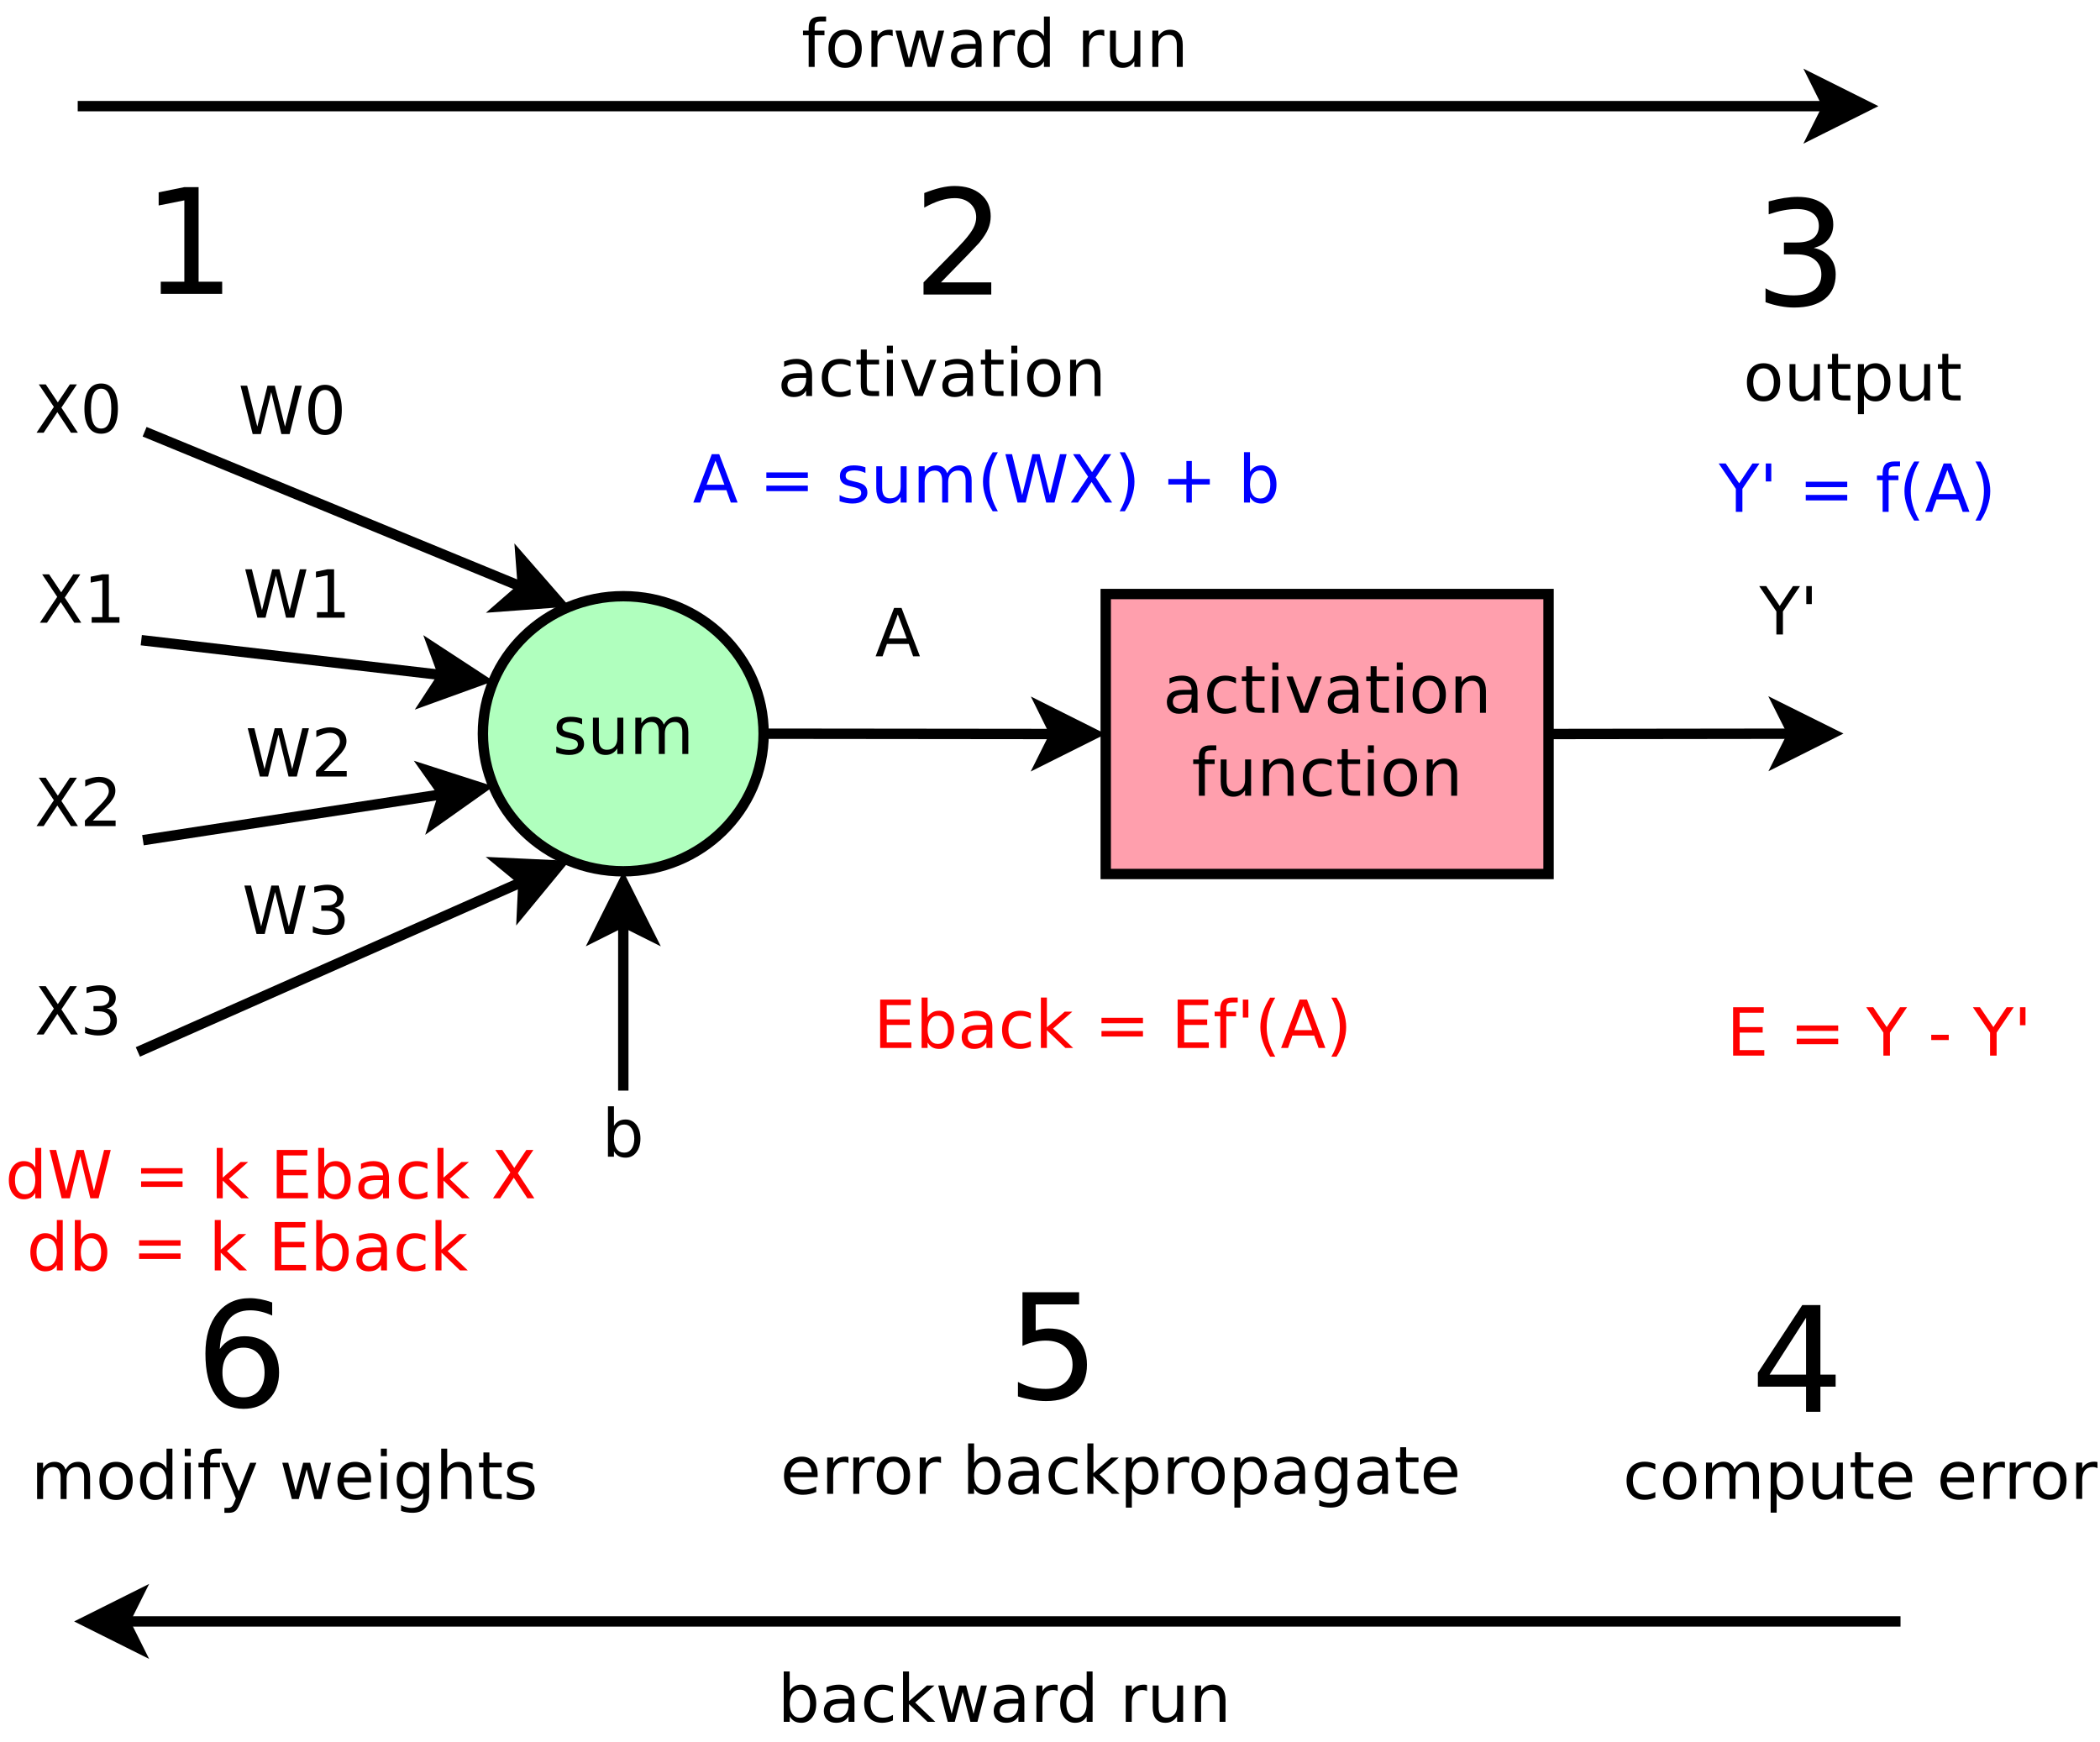 <?xml version="1.0" encoding="UTF-8"?>
<svg xmlns="http://www.w3.org/2000/svg" xmlns:xlink="http://www.w3.org/1999/xlink" width="405pt" height="336pt" viewBox="0 0 405 336" version="1.1">
<defs>
<g>
<symbol overflow="visible" id="glyph0-0">
<path style="stroke:none;" d="M 0.641 2.266 L 0.641 -9.016 L 7.031 -9.016 L 7.031 2.266 Z M 1.359 1.547 L 6.328 1.547 L 6.328 -8.297 L 1.359 -8.297 Z M 1.359 1.547 "/>
</symbol>
<symbol overflow="visible" id="glyph0-1">
<path style="stroke:none;" d="M 5.672 -6.797 L 5.672 -5.703 C 5.348 -5.867 5.008 -5.992 4.656 -6.078 C 4.301 -6.16 3.938 -6.203 3.562 -6.203 C 3 -6.203 2.57 -6.113 2.281 -5.938 C 2 -5.77 1.859 -5.508 1.859 -5.156 C 1.859 -4.883 1.957 -4.672 2.156 -4.516 C 2.363 -4.367 2.773 -4.227 3.391 -4.094 L 3.781 -4 C 4.602 -3.832 5.188 -3.586 5.531 -3.266 C 5.875 -2.941 6.047 -2.5 6.047 -1.938 C 6.047 -1.281 5.785 -0.758 5.266 -0.375 C 4.754 0 4.051 0.188 3.156 0.188 C 2.781 0.188 2.391 0.148 1.984 0.078 C 1.578 0.004 1.145 -0.102 0.688 -0.25 L 0.688 -1.438 C 1.113 -1.219 1.531 -1.051 1.938 -0.938 C 2.352 -0.832 2.766 -0.781 3.172 -0.781 C 3.711 -0.781 4.129 -0.875 4.422 -1.062 C 4.711 -1.25 4.859 -1.508 4.859 -1.844 C 4.859 -2.156 4.754 -2.395 4.547 -2.562 C 4.336 -2.727 3.875 -2.891 3.156 -3.047 L 2.766 -3.141 C 2.047 -3.285 1.531 -3.516 1.219 -3.828 C 0.906 -4.141 0.75 -4.566 0.75 -5.109 C 0.75 -5.766 0.977 -6.27 1.438 -6.625 C 1.906 -6.988 2.57 -7.172 3.438 -7.172 C 3.852 -7.172 4.25 -7.141 4.625 -7.078 C 5 -7.016 5.348 -6.922 5.672 -6.797 Z M 5.672 -6.797 "/>
</symbol>
<symbol overflow="visible" id="glyph0-2">
<path style="stroke:none;" d="M 1.094 -2.766 L 1.094 -7 L 2.234 -7 L 2.234 -2.812 C 2.234 -2.145 2.363 -1.645 2.625 -1.312 C 2.883 -0.977 3.27 -0.812 3.781 -0.812 C 4.406 -0.812 4.895 -1.008 5.25 -1.406 C 5.613 -1.801 5.797 -2.344 5.797 -3.031 L 5.797 -7 L 6.953 -7 L 6.953 0 L 5.797 0 L 5.797 -1.078 C 5.516 -0.648 5.191 -0.332 4.828 -0.125 C 4.461 0.082 4.035 0.188 3.547 0.188 C 2.742 0.188 2.133 -0.062 1.719 -0.562 C 1.301 -1.062 1.094 -1.797 1.094 -2.766 Z M 3.984 -7.172 Z M 3.984 -7.172 "/>
</symbol>
<symbol overflow="visible" id="glyph0-3">
<path style="stroke:none;" d="M 6.656 -5.656 C 6.938 -6.164 7.273 -6.547 7.672 -6.797 C 8.078 -7.047 8.551 -7.172 9.094 -7.172 C 9.82 -7.172 10.383 -6.914 10.781 -6.406 C 11.176 -5.895 11.375 -5.164 11.375 -4.219 L 11.375 0 L 10.219 0 L 10.219 -4.188 C 10.219 -4.852 10.098 -5.348 9.859 -5.672 C 9.629 -6.004 9.27 -6.172 8.781 -6.172 C 8.188 -6.172 7.711 -5.973 7.359 -5.578 C 7.016 -5.18 6.844 -4.641 6.844 -3.953 L 6.844 0 L 5.688 0 L 5.688 -4.188 C 5.688 -4.863 5.566 -5.363 5.328 -5.688 C 5.098 -6.008 4.734 -6.172 4.234 -6.172 C 3.648 -6.172 3.18 -5.969 2.828 -5.562 C 2.484 -5.164 2.312 -4.629 2.312 -3.953 L 2.312 0 L 1.156 0 L 1.156 -7 L 2.312 -7 L 2.312 -5.906 C 2.582 -6.332 2.898 -6.648 3.266 -6.859 C 3.629 -7.066 4.062 -7.172 4.562 -7.172 C 5.07 -7.172 5.504 -7.039 5.859 -6.781 C 6.223 -6.52 6.488 -6.145 6.656 -5.656 Z M 6.656 -5.656 "/>
</symbol>
<symbol overflow="visible" id="glyph0-4">
<path style="stroke:none;" d="M 4.391 -3.516 C 3.461 -3.516 2.816 -3.406 2.453 -3.188 C 2.098 -2.977 1.922 -2.617 1.922 -2.109 C 1.922 -1.703 2.051 -1.379 2.312 -1.141 C 2.582 -0.898 2.953 -0.781 3.422 -0.781 C 4.055 -0.781 4.566 -1.004 4.953 -1.453 C 5.336 -1.91 5.531 -2.516 5.531 -3.266 L 5.531 -3.516 Z M 6.672 -4 L 6.672 0 L 5.531 0 L 5.531 -1.062 C 5.27 -0.633 4.941 -0.316 4.547 -0.109 C 4.16 0.086 3.68 0.188 3.109 0.188 C 2.391 0.188 1.816 -0.016 1.391 -0.422 C 0.973 -0.828 0.766 -1.363 0.766 -2.031 C 0.766 -2.82 1.023 -3.414 1.547 -3.812 C 2.078 -4.219 2.867 -4.422 3.922 -4.422 L 5.531 -4.422 L 5.531 -4.531 C 5.531 -5.062 5.352 -5.469 5 -5.75 C 4.656 -6.039 4.172 -6.188 3.547 -6.188 C 3.141 -6.188 2.75 -6.141 2.375 -6.047 C 2 -5.953 1.633 -5.812 1.281 -5.625 L 1.281 -6.672 C 1.695 -6.836 2.102 -6.961 2.5 -7.047 C 2.895 -7.129 3.281 -7.172 3.656 -7.172 C 4.676 -7.172 5.43 -6.906 5.922 -6.375 C 6.422 -5.852 6.672 -5.062 6.672 -4 Z M 6.672 -4 "/>
</symbol>
<symbol overflow="visible" id="glyph0-5">
<path style="stroke:none;" d="M 6.25 -6.734 L 6.25 -5.656 C 5.914 -5.832 5.586 -5.961 5.266 -6.047 C 4.941 -6.141 4.613 -6.188 4.281 -6.188 C 3.531 -6.188 2.945 -5.953 2.531 -5.484 C 2.125 -5.016 1.922 -4.352 1.922 -3.5 C 1.922 -2.645 2.125 -1.977 2.531 -1.5 C 2.945 -1.031 3.531 -0.797 4.281 -0.797 C 4.613 -0.797 4.941 -0.836 5.266 -0.922 C 5.586 -1.016 5.914 -1.148 6.25 -1.328 L 6.25 -0.266 C 5.926 -0.117 5.594 -0.008 5.25 0.062 C 4.906 0.145 4.539 0.188 4.156 0.188 C 3.094 0.188 2.25 -0.145 1.625 -0.812 C 1.008 -1.477 0.703 -2.375 0.703 -3.5 C 0.703 -4.633 1.016 -5.531 1.641 -6.188 C 2.273 -6.844 3.133 -7.172 4.219 -7.172 C 4.57 -7.172 4.914 -7.133 5.25 -7.062 C 5.594 -6.988 5.926 -6.879 6.25 -6.734 Z M 6.25 -6.734 "/>
</symbol>
<symbol overflow="visible" id="glyph0-6">
<path style="stroke:none;" d="M 2.344 -8.984 L 2.344 -7 L 4.719 -7 L 4.719 -6.109 L 2.344 -6.109 L 2.344 -2.312 C 2.344 -1.738 2.422 -1.367 2.578 -1.203 C 2.734 -1.047 3.051 -0.969 3.531 -0.969 L 4.719 -0.969 L 4.719 0 L 3.531 0 C 2.645 0 2.031 -0.164 1.688 -0.5 C 1.352 -0.832 1.188 -1.438 1.188 -2.312 L 1.188 -6.109 L 0.344 -6.109 L 0.344 -7 L 1.188 -7 L 1.188 -8.984 Z M 2.344 -8.984 "/>
</symbol>
<symbol overflow="visible" id="glyph0-7">
<path style="stroke:none;" d="M 1.203 -7 L 2.359 -7 L 2.359 0 L 1.203 0 Z M 1.203 -9.719 L 2.359 -9.719 L 2.359 -8.266 L 1.203 -8.266 Z M 1.203 -9.719 "/>
</symbol>
<symbol overflow="visible" id="glyph0-8">
<path style="stroke:none;" d="M 0.375 -7 L 1.594 -7 L 3.781 -1.125 L 5.969 -7 L 7.188 -7 L 4.562 0 L 3 0 Z M 0.375 -7 "/>
</symbol>
<symbol overflow="visible" id="glyph0-9">
<path style="stroke:none;" d="M 3.922 -6.188 C 3.305 -6.188 2.816 -5.945 2.453 -5.469 C 2.098 -4.988 1.922 -4.332 1.922 -3.5 C 1.922 -2.656 2.098 -1.992 2.453 -1.516 C 2.805 -1.035 3.297 -0.797 3.922 -0.797 C 4.535 -0.797 5.02 -1.035 5.375 -1.516 C 5.727 -2.004 5.906 -2.664 5.906 -3.5 C 5.906 -4.32 5.727 -4.973 5.375 -5.453 C 5.02 -5.941 4.535 -6.188 3.922 -6.188 Z M 3.922 -7.172 C 4.922 -7.172 5.703 -6.844 6.266 -6.188 C 6.836 -5.539 7.125 -4.645 7.125 -3.5 C 7.125 -2.352 6.836 -1.453 6.266 -0.797 C 5.703 -0.141 4.922 0.188 3.922 0.188 C 2.91 0.188 2.117 -0.141 1.547 -0.797 C 0.984 -1.453 0.703 -2.352 0.703 -3.5 C 0.703 -4.645 0.984 -5.539 1.547 -6.188 C 2.117 -6.844 2.91 -7.172 3.922 -7.172 Z M 3.922 -7.172 "/>
</symbol>
<symbol overflow="visible" id="glyph0-10">
<path style="stroke:none;" d="M 7.016 -4.219 L 7.016 0 L 5.875 0 L 5.875 -4.188 C 5.875 -4.852 5.742 -5.348 5.484 -5.672 C 5.223 -6.004 4.836 -6.172 4.328 -6.172 C 3.703 -6.172 3.207 -5.973 2.844 -5.578 C 2.488 -5.18 2.312 -4.641 2.312 -3.953 L 2.312 0 L 1.156 0 L 1.156 -7 L 2.312 -7 L 2.312 -5.906 C 2.594 -6.332 2.914 -6.648 3.281 -6.859 C 3.656 -7.066 4.086 -7.172 4.578 -7.172 C 5.379 -7.172 5.984 -6.922 6.391 -6.422 C 6.805 -5.922 7.016 -5.188 7.016 -4.219 Z M 7.016 -4.219 "/>
</symbol>
<symbol overflow="visible" id="glyph0-11">
<path style="stroke:none;" d="M 4.75 -9.719 L 4.75 -8.766 L 3.656 -8.766 C 3.238 -8.766 2.945 -8.68 2.781 -8.516 C 2.625 -8.348 2.547 -8.047 2.547 -7.609 L 2.547 -7 L 4.438 -7 L 4.438 -6.109 L 2.547 -6.109 L 2.547 0 L 1.391 0 L 1.391 -6.109 L 0.297 -6.109 L 0.297 -7 L 1.391 -7 L 1.391 -7.484 C 1.391 -8.266 1.57 -8.832 1.938 -9.188 C 2.301 -9.539 2.875 -9.719 3.656 -9.719 Z M 4.75 -9.719 "/>
</symbol>
<symbol overflow="visible" id="glyph0-12">
<path style="stroke:none;" d="M -0.031 -9.328 L 1.328 -9.328 L 3.922 -5.5 L 6.484 -9.328 L 7.844 -9.328 L 4.547 -4.438 L 4.547 0 L 3.281 0 L 3.281 -4.438 Z M -0.031 -9.328 "/>
</symbol>
<symbol overflow="visible" id="glyph0-13">
<path style="stroke:none;" d="M 2.297 -9.328 L 2.297 -5.859 L 1.234 -5.859 L 1.234 -9.328 Z M 2.297 -9.328 "/>
</symbol>
<symbol overflow="visible" id="glyph0-14">
<path style="stroke:none;" d="M 0.812 -9.328 L 2.156 -9.328 L 4.484 -5.859 L 6.812 -9.328 L 8.172 -9.328 L 5.172 -4.844 L 8.359 0 L 7.016 0 L 4.391 -3.969 L 1.75 0 L 0.375 0 L 3.719 -4.984 Z M 0.812 -9.328 "/>
</symbol>
<symbol overflow="visible" id="glyph0-15">
<path style="stroke:none;" d="M 4.062 -8.5 C 3.414 -8.5 2.926 -8.176 2.594 -7.531 C 2.27 -6.895 2.109 -5.938 2.109 -4.656 C 2.109 -3.375 2.27 -2.41 2.594 -1.766 C 2.926 -1.129 3.414 -0.812 4.062 -0.812 C 4.719 -0.812 5.207 -1.129 5.531 -1.766 C 5.863 -2.41 6.031 -3.375 6.031 -4.656 C 6.031 -5.938 5.863 -6.895 5.531 -7.531 C 5.207 -8.176 4.719 -8.5 4.062 -8.5 Z M 4.062 -9.5 C 5.113 -9.5 5.914 -9.082 6.469 -8.25 C 7.02 -7.426 7.297 -6.227 7.297 -4.656 C 7.297 -3.082 7.02 -1.879 6.469 -1.047 C 5.914 -0.223 5.113 0.188 4.062 0.188 C 3.02 0.188 2.223 -0.223 1.672 -1.047 C 1.117 -1.879 0.844 -3.082 0.844 -4.656 C 0.844 -6.227 1.117 -7.426 1.672 -8.25 C 2.223 -9.082 3.02 -9.5 4.062 -9.5 Z M 4.062 -9.5 "/>
</symbol>
<symbol overflow="visible" id="glyph0-16">
<path style="stroke:none;" d="M 1.594 -1.062 L 3.656 -1.062 L 3.656 -8.172 L 1.406 -7.734 L 1.406 -8.875 L 3.641 -9.328 L 4.906 -9.328 L 4.906 -1.062 L 6.953 -1.062 L 6.953 0 L 1.594 0 Z M 1.594 -1.062 "/>
</symbol>
<symbol overflow="visible" id="glyph0-17">
<path style="stroke:none;" d="M 2.453 -1.062 L 6.859 -1.062 L 6.859 0 L 0.938 0 L 0.938 -1.062 C 1.414 -1.562 2.066 -2.227 2.891 -3.062 C 3.723 -3.895 4.242 -4.43 4.453 -4.672 C 4.859 -5.129 5.141 -5.516 5.297 -5.828 C 5.461 -6.141 5.547 -6.445 5.547 -6.75 C 5.547 -7.25 5.367 -7.656 5.016 -7.969 C 4.672 -8.281 4.219 -8.438 3.656 -8.438 C 3.258 -8.438 2.844 -8.363 2.406 -8.219 C 1.969 -8.082 1.5 -7.879 1 -7.609 L 1 -8.875 C 1.508 -9.082 1.984 -9.238 2.422 -9.344 C 2.867 -9.445 3.273 -9.5 3.641 -9.5 C 4.609 -9.5 5.379 -9.254 5.953 -8.766 C 6.523 -8.285 6.812 -7.641 6.812 -6.828 C 6.812 -6.453 6.738 -6.094 6.594 -5.75 C 6.445 -5.406 6.188 -5 5.812 -4.531 C 5.707 -4.406 5.375 -4.055 4.812 -3.484 C 4.258 -2.91 3.473 -2.102 2.453 -1.062 Z M 2.453 -1.062 "/>
</symbol>
<symbol overflow="visible" id="glyph0-18">
<path style="stroke:none;" d="M 5.188 -5.031 C 5.789 -4.906 6.258 -4.633 6.594 -4.219 C 6.938 -3.812 7.109 -3.312 7.109 -2.719 C 7.109 -1.789 6.789 -1.07 6.156 -0.562 C 5.531 -0.062 4.633 0.188 3.469 0.188 C 3.07 0.188 2.664 0.145 2.25 0.062 C 1.844 -0.008 1.414 -0.125 0.969 -0.281 L 0.969 -1.5 C 1.32 -1.289 1.707 -1.133 2.125 -1.031 C 2.539 -0.926 2.977 -0.875 3.438 -0.875 C 4.227 -0.875 4.828 -1.031 5.234 -1.344 C 5.648 -1.656 5.859 -2.113 5.859 -2.719 C 5.859 -3.258 5.664 -3.688 5.281 -4 C 4.895 -4.312 4.359 -4.469 3.672 -4.469 L 2.594 -4.469 L 2.594 -5.5 L 3.719 -5.5 C 4.344 -5.5 4.816 -5.625 5.141 -5.875 C 5.473 -6.125 5.641 -6.484 5.641 -6.953 C 5.641 -7.43 5.469 -7.797 5.125 -8.047 C 4.789 -8.305 4.305 -8.438 3.672 -8.438 C 3.328 -8.438 2.957 -8.395 2.562 -8.312 C 2.164 -8.238 1.727 -8.125 1.25 -7.969 L 1.25 -9.094 C 1.727 -9.227 2.176 -9.328 2.594 -9.391 C 3.02 -9.461 3.414 -9.5 3.781 -9.5 C 4.738 -9.5 5.492 -9.281 6.047 -8.844 C 6.609 -8.406 6.891 -7.816 6.891 -7.078 C 6.891 -6.566 6.742 -6.129 6.453 -5.766 C 6.16 -5.41 5.738 -5.164 5.188 -5.031 Z M 5.188 -5.031 "/>
</symbol>
<symbol overflow="visible" id="glyph0-19">
<path style="stroke:none;" d="M 4.375 -8.078 L 2.656 -3.438 L 6.094 -3.438 Z M 3.656 -9.328 L 5.094 -9.328 L 8.641 0 L 7.328 0 L 6.484 -2.391 L 2.281 -2.391 L 1.438 0 L 0.094 0 Z M 3.656 -9.328 "/>
</symbol>
<symbol overflow="visible" id="glyph0-20">
<path style="stroke:none;" d=""/>
</symbol>
<symbol overflow="visible" id="glyph0-21">
<path style="stroke:none;" d="M 1.359 -5.812 L 9.359 -5.812 L 9.359 -4.766 L 1.359 -4.766 Z M 1.359 -3.266 L 9.359 -3.266 L 9.359 -2.203 L 1.359 -2.203 Z M 1.359 -3.266 "/>
</symbol>
<symbol overflow="visible" id="glyph0-22">
<path style="stroke:none;" d="M 3.969 -9.703 C 3.406 -8.742 2.988 -7.797 2.719 -6.859 C 2.445 -5.93 2.312 -4.984 2.312 -4.016 C 2.312 -3.055 2.445 -2.102 2.719 -1.156 C 3 -0.219 3.414 0.727 3.969 1.688 L 2.969 1.688 C 2.344 0.707 1.875 -0.254 1.562 -1.203 C 1.25 -2.148 1.094 -3.086 1.094 -4.016 C 1.094 -4.941 1.25 -5.875 1.562 -6.812 C 1.875 -7.758 2.344 -8.723 2.969 -9.703 Z M 3.969 -9.703 "/>
</symbol>
<symbol overflow="visible" id="glyph0-23">
<path style="stroke:none;" d="M 0.422 -9.328 L 1.703 -9.328 L 3.656 -1.438 L 5.625 -9.328 L 7.031 -9.328 L 9 -1.438 L 10.953 -9.328 L 12.234 -9.328 L 9.891 0 L 8.297 0 L 6.344 -8.094 L 4.344 0 L 2.766 0 Z M 0.422 -9.328 "/>
</symbol>
<symbol overflow="visible" id="glyph0-24">
<path style="stroke:none;" d="M 1.031 -9.703 L 2.031 -9.703 C 2.656 -8.723 3.117 -7.758 3.422 -6.812 C 3.734 -5.875 3.891 -4.941 3.891 -4.016 C 3.891 -3.086 3.734 -2.148 3.422 -1.203 C 3.117 -0.254 2.656 0.707 2.031 1.688 L 1.031 1.688 C 1.582 0.727 1.992 -0.219 2.266 -1.156 C 2.535 -2.102 2.672 -3.055 2.672 -4.016 C 2.672 -4.984 2.535 -5.93 2.266 -6.859 C 1.992 -7.797 1.582 -8.742 1.031 -9.703 Z M 1.031 -9.703 "/>
</symbol>
<symbol overflow="visible" id="glyph0-25">
<path style="stroke:none;" d="M 5.891 -8.016 L 5.891 -4.547 L 9.359 -4.547 L 9.359 -3.484 L 5.891 -3.484 L 5.891 0 L 4.844 0 L 4.844 -3.484 L 1.359 -3.484 L 1.359 -4.547 L 4.844 -4.547 L 4.844 -8.016 Z M 5.891 -8.016 "/>
</symbol>
<symbol overflow="visible" id="glyph0-26">
<path style="stroke:none;" d="M 6.234 -3.5 C 6.234 -4.344 6.055 -5.004 5.703 -5.484 C 5.359 -5.961 4.883 -6.203 4.281 -6.203 C 3.664 -6.203 3.18 -5.961 2.828 -5.484 C 2.484 -5.004 2.312 -4.344 2.312 -3.5 C 2.312 -2.645 2.484 -1.977 2.828 -1.5 C 3.18 -1.02 3.664 -0.781 4.281 -0.781 C 4.883 -0.781 5.359 -1.02 5.703 -1.5 C 6.055 -1.977 6.234 -2.645 6.234 -3.5 Z M 2.312 -5.938 C 2.562 -6.352 2.867 -6.66 3.234 -6.859 C 3.598 -7.066 4.039 -7.172 4.562 -7.172 C 5.406 -7.172 6.094 -6.832 6.625 -6.156 C 7.156 -5.477 7.422 -4.594 7.422 -3.5 C 7.422 -2.395 7.156 -1.504 6.625 -0.828 C 6.094 -0.148 5.406 0.188 4.562 0.188 C 4.039 0.188 3.598 0.086 3.234 -0.109 C 2.867 -0.316 2.562 -0.629 2.312 -1.047 L 2.312 0 L 1.156 0 L 1.156 -9.719 L 2.312 -9.719 Z M 2.312 -5.938 "/>
</symbol>
<symbol overflow="visible" id="glyph0-27">
<path style="stroke:none;" d="M 2.312 -1.047 L 2.312 2.656 L 1.156 2.656 L 1.156 -7 L 2.312 -7 L 2.312 -5.938 C 2.562 -6.352 2.867 -6.66 3.234 -6.859 C 3.598 -7.066 4.039 -7.172 4.562 -7.172 C 5.406 -7.172 6.094 -6.832 6.625 -6.156 C 7.156 -5.477 7.422 -4.594 7.422 -3.5 C 7.422 -2.395 7.156 -1.504 6.625 -0.828 C 6.094 -0.148 5.406 0.188 4.562 0.188 C 4.039 0.188 3.598 0.086 3.234 -0.109 C 2.867 -0.316 2.562 -0.629 2.312 -1.047 Z M 6.234 -3.5 C 6.234 -4.344 6.055 -5.004 5.703 -5.484 C 5.359 -5.961 4.883 -6.203 4.281 -6.203 C 3.664 -6.203 3.18 -5.961 2.828 -5.484 C 2.484 -5.004 2.312 -4.344 2.312 -3.5 C 2.312 -2.645 2.484 -1.977 2.828 -1.5 C 3.18 -1.02 3.664 -0.781 4.281 -0.781 C 4.883 -0.781 5.359 -1.02 5.703 -1.5 C 6.055 -1.977 6.234 -2.645 6.234 -3.5 Z M 6.234 -3.5 "/>
</symbol>
<symbol overflow="visible" id="glyph0-28">
<path style="stroke:none;" d="M 5.266 -5.922 C 5.129 -5.992 4.984 -6.047 4.828 -6.078 C 4.68 -6.117 4.52 -6.141 4.344 -6.141 C 3.688 -6.141 3.18 -5.926 2.828 -5.5 C 2.484 -5.082 2.312 -4.477 2.312 -3.688 L 2.312 0 L 1.156 0 L 1.156 -7 L 2.312 -7 L 2.312 -5.906 C 2.562 -6.332 2.879 -6.648 3.266 -6.859 C 3.648 -7.066 4.117 -7.172 4.672 -7.172 C 4.754 -7.172 4.844 -7.164 4.938 -7.156 C 5.031 -7.145 5.133 -7.129 5.25 -7.109 Z M 5.266 -5.922 "/>
</symbol>
<symbol overflow="visible" id="glyph0-29">
<path style="stroke:none;" d="M 0.531 -7 L 1.688 -7 L 3.125 -1.531 L 4.562 -7 L 5.906 -7 L 7.344 -1.531 L 8.781 -7 L 9.922 -7 L 8.094 0 L 6.734 0 L 5.234 -5.734 L 3.719 0 L 2.375 0 Z M 0.531 -7 "/>
</symbol>
<symbol overflow="visible" id="glyph0-30">
<path style="stroke:none;" d="M 5.812 -5.938 L 5.812 -9.719 L 6.953 -9.719 L 6.953 0 L 5.812 0 L 5.812 -1.047 C 5.57 -0.629 5.266 -0.316 4.891 -0.109 C 4.523 0.086 4.082 0.188 3.562 0.188 C 2.719 0.188 2.031 -0.148 1.5 -0.828 C 0.969 -1.504 0.703 -2.395 0.703 -3.5 C 0.703 -4.594 0.969 -5.477 1.5 -6.156 C 2.031 -6.832 2.719 -7.172 3.562 -7.172 C 4.082 -7.172 4.523 -7.066 4.891 -6.859 C 5.266 -6.66 5.57 -6.352 5.812 -5.938 Z M 1.891 -3.5 C 1.891 -2.645 2.062 -1.977 2.406 -1.5 C 2.758 -1.02 3.238 -0.781 3.844 -0.781 C 4.457 -0.781 4.938 -1.02 5.281 -1.5 C 5.633 -1.977 5.812 -2.645 5.812 -3.5 C 5.812 -4.344 5.633 -5.004 5.281 -5.484 C 4.938 -5.961 4.457 -6.203 3.844 -6.203 C 3.238 -6.203 2.758 -5.961 2.406 -5.484 C 2.062 -5.004 1.891 -4.344 1.891 -3.5 Z M 1.891 -3.5 "/>
</symbol>
<symbol overflow="visible" id="glyph0-31">
<path style="stroke:none;" d="M 1.25 -9.328 L 7.156 -9.328 L 7.156 -8.266 L 2.516 -8.266 L 2.516 -5.5 L 6.953 -5.5 L 6.953 -4.438 L 2.516 -4.438 L 2.516 -1.062 L 7.266 -1.062 L 7.266 0 L 1.25 0 Z M 1.25 -9.328 "/>
</symbol>
<symbol overflow="visible" id="glyph0-32">
<path style="stroke:none;" d="M 0.625 -4.016 L 4 -4.016 L 4 -3 L 0.625 -3 Z M 0.625 -4.016 "/>
</symbol>
<symbol overflow="visible" id="glyph0-33">
<path style="stroke:none;" d="M 1.156 -9.719 L 2.312 -9.719 L 2.312 -3.984 L 5.75 -7 L 7.219 -7 L 3.5 -3.719 L 7.375 0 L 5.875 0 L 2.312 -3.422 L 2.312 0 L 1.156 0 Z M 1.156 -9.719 "/>
</symbol>
<symbol overflow="visible" id="glyph0-34">
<path style="stroke:none;" d="M 7.188 -3.781 L 7.188 -3.219 L 1.906 -3.219 C 1.957 -2.426 2.195 -1.82 2.625 -1.406 C 3.051 -1 3.645 -0.797 4.406 -0.797 C 4.844 -0.797 5.27 -0.848 5.688 -0.953 C 6.102 -1.066 6.516 -1.227 6.922 -1.438 L 6.922 -0.359 C 6.516 -0.18 6.094 -0.047 5.656 0.047 C 5.219 0.141 4.781 0.188 4.344 0.188 C 3.219 0.188 2.328 -0.133 1.672 -0.781 C 1.023 -1.438 0.703 -2.32 0.703 -3.438 C 0.703 -4.582 1.008 -5.488 1.625 -6.156 C 2.25 -6.832 3.086 -7.172 4.141 -7.172 C 5.078 -7.172 5.816 -6.863 6.359 -6.25 C 6.91 -5.645 7.188 -4.82 7.188 -3.781 Z M 6.047 -4.125 C 6.035 -4.75 5.859 -5.25 5.516 -5.625 C 5.172 -6 4.719 -6.188 4.156 -6.188 C 3.508 -6.188 2.992 -6.004 2.609 -5.641 C 2.223 -5.285 2 -4.781 1.938 -4.125 Z M 6.047 -4.125 "/>
</symbol>
<symbol overflow="visible" id="glyph0-35">
<path style="stroke:none;" d="M 5.812 -3.578 C 5.812 -4.41 5.641 -5.055 5.297 -5.516 C 4.953 -5.973 4.469 -6.203 3.844 -6.203 C 3.227 -6.203 2.75 -5.973 2.406 -5.516 C 2.062 -5.055 1.891 -4.41 1.891 -3.578 C 1.891 -2.754 2.062 -2.113 2.406 -1.656 C 2.75 -1.195 3.227 -0.969 3.844 -0.969 C 4.469 -0.969 4.953 -1.195 5.297 -1.656 C 5.641 -2.113 5.812 -2.754 5.812 -3.578 Z M 6.953 -0.875 C 6.953 0.32 6.688 1.207 6.156 1.781 C 5.633 2.363 4.828 2.656 3.734 2.656 C 3.328 2.656 2.945 2.625 2.594 2.562 C 2.238 2.508 1.891 2.422 1.547 2.297 L 1.547 1.172 C 1.891 1.359 2.223 1.492 2.547 1.578 C 2.879 1.672 3.219 1.719 3.562 1.719 C 4.312 1.719 4.875 1.52 5.25 1.125 C 5.625 0.727 5.812 0.133 5.812 -0.656 L 5.812 -1.234 C 5.57 -0.816 5.266 -0.504 4.891 -0.297 C 4.523 -0.098 4.082 0 3.562 0 C 2.707 0 2.016 -0.328 1.484 -0.984 C 0.961 -1.641 0.703 -2.504 0.703 -3.578 C 0.703 -4.66 0.961 -5.531 1.484 -6.188 C 2.016 -6.844 2.707 -7.172 3.562 -7.172 C 4.082 -7.172 4.523 -7.066 4.891 -6.859 C 5.266 -6.648 5.57 -6.344 5.812 -5.938 L 5.812 -7 L 6.953 -7 Z M 6.953 -0.875 "/>
</symbol>
<symbol overflow="visible" id="glyph0-36">
<path style="stroke:none;" d="M 4.125 0.656 C 3.789 1.488 3.469 2.031 3.156 2.281 C 2.852 2.531 2.445 2.656 1.938 2.656 L 1.016 2.656 L 1.016 1.703 L 1.688 1.703 C 2 1.703 2.242 1.625 2.422 1.469 C 2.598 1.32 2.789 0.969 3 0.406 L 3.219 -0.109 L 0.375 -7 L 1.594 -7 L 3.781 -1.531 L 5.969 -7 L 7.188 -7 Z M 4.125 0.656 "/>
</symbol>
<symbol overflow="visible" id="glyph0-37">
<path style="stroke:none;" d="M 7.016 -4.219 L 7.016 0 L 5.875 0 L 5.875 -4.188 C 5.875 -4.852 5.742 -5.348 5.484 -5.672 C 5.223 -6.004 4.836 -6.172 4.328 -6.172 C 3.703 -6.172 3.207 -5.973 2.844 -5.578 C 2.488 -5.18 2.312 -4.641 2.312 -3.953 L 2.312 0 L 1.156 0 L 1.156 -9.719 L 2.312 -9.719 L 2.312 -5.906 C 2.594 -6.332 2.914 -6.648 3.281 -6.859 C 3.656 -7.066 4.086 -7.172 4.578 -7.172 C 5.379 -7.172 5.984 -6.922 6.391 -6.422 C 6.805 -5.922 7.016 -5.188 7.016 -4.219 Z M 7.016 -4.219 "/>
</symbol>
<symbol overflow="visible" id="glyph1-0">
<path style="stroke:none;" d="M 1.406 4.984 L 1.406 -19.891 L 15.516 -19.891 L 15.516 4.984 Z M 2.984 3.422 L 13.938 3.422 L 13.938 -18.312 L 2.984 -18.312 Z M 2.984 3.422 "/>
</symbol>
<symbol overflow="visible" id="glyph1-1">
<path style="stroke:none;" d="M 3.5 -2.344 L 8.047 -2.344 L 8.047 -18.031 L 3.094 -17.047 L 3.094 -19.578 L 8.016 -20.578 L 10.797 -20.578 L 10.797 -2.344 L 15.344 -2.344 L 15.344 0 L 3.5 0 Z M 3.5 -2.344 "/>
</symbol>
<symbol overflow="visible" id="glyph1-2">
<path style="stroke:none;" d="M 5.422 -2.344 L 15.125 -2.344 L 15.125 0 L 2.062 0 L 2.062 -2.344 C 3.125 -3.438 4.566 -4.898 6.391 -6.734 C 8.211 -8.578 9.359 -9.77 9.828 -10.312 C 10.711 -11.312 11.332 -12.156 11.688 -12.844 C 12.039 -13.539 12.219 -14.223 12.219 -14.891 C 12.219 -15.984 11.832 -16.875 11.062 -17.562 C 10.301 -18.25 9.305 -18.594 8.078 -18.594 C 7.203 -18.594 6.281 -18.441 5.312 -18.141 C 4.344 -17.836 3.305 -17.379 2.203 -16.766 L 2.203 -19.578 C 3.328 -20.023 4.375 -20.363 5.344 -20.594 C 6.32 -20.82 7.211 -20.938 8.016 -20.938 C 10.148 -20.938 11.848 -20.406 13.109 -19.344 C 14.379 -18.281 15.016 -16.859 15.016 -15.078 C 15.016 -14.234 14.852 -13.43 14.531 -12.672 C 14.219 -11.91 13.645 -11.016 12.812 -9.984 C 12.582 -9.723 11.852 -8.953 10.625 -7.672 C 9.395 -6.398 7.66 -4.625 5.422 -2.344 Z M 5.422 -2.344 "/>
</symbol>
<symbol overflow="visible" id="glyph1-3">
<path style="stroke:none;" d="M 11.453 -11.094 C 12.785 -10.812 13.82 -10.219 14.562 -9.312 C 15.312 -8.414 15.688 -7.305 15.688 -5.984 C 15.688 -3.953 14.988 -2.379 13.594 -1.266 C 12.195 -0.148 10.211 0.406 7.641 0.406 C 6.785 0.406 5.898 0.316 4.984 0.141 C 4.066 -0.023 3.125 -0.281 2.156 -0.625 L 2.156 -3.312 C 2.926 -2.852 3.77 -2.508 4.688 -2.281 C 5.602 -2.051 6.562 -1.938 7.562 -1.938 C 9.312 -1.938 10.641 -2.281 11.547 -2.969 C 12.461 -3.664 12.922 -4.672 12.922 -5.984 C 12.922 -7.191 12.492 -8.141 11.641 -8.828 C 10.797 -9.516 9.617 -9.859 8.109 -9.859 L 5.703 -9.859 L 5.703 -12.141 L 8.219 -12.141 C 9.582 -12.141 10.625 -12.41 11.344 -12.953 C 12.07 -13.504 12.438 -14.297 12.438 -15.328 C 12.438 -16.379 12.062 -17.188 11.312 -17.75 C 10.57 -18.312 9.504 -18.594 8.109 -18.594 C 7.336 -18.594 6.516 -18.508 5.641 -18.344 C 4.773 -18.188 3.816 -17.93 2.766 -17.578 L 2.766 -20.062 C 3.828 -20.352 4.816 -20.57 5.734 -20.719 C 6.66 -20.863 7.531 -20.938 8.344 -20.938 C 10.457 -20.938 12.129 -20.457 13.359 -19.5 C 14.598 -18.539 15.219 -17.242 15.219 -15.609 C 15.219 -14.473 14.891 -13.508 14.234 -12.719 C 13.578 -11.938 12.648 -11.395 11.453 -11.094 Z M 11.453 -11.094 "/>
</symbol>
<symbol overflow="visible" id="glyph1-4">
<path style="stroke:none;" d="M 10.672 -18.141 L 3.641 -7.172 L 10.672 -7.172 Z M 9.938 -20.578 L 13.438 -20.578 L 13.438 -7.172 L 16.375 -7.172 L 16.375 -4.844 L 13.438 -4.844 L 13.438 0 L 10.672 0 L 10.672 -4.844 L 1.375 -4.844 L 1.375 -7.531 Z M 9.938 -20.578 "/>
</symbol>
<symbol overflow="visible" id="glyph1-5">
<path style="stroke:none;" d="M 3.047 -20.578 L 13.969 -20.578 L 13.969 -18.234 L 5.594 -18.234 L 5.594 -13.188 C 6 -13.32 6.398 -13.422 6.797 -13.484 C 7.203 -13.555 7.609 -13.594 8.016 -13.594 C 10.316 -13.594 12.133 -12.961 13.469 -11.703 C 14.812 -10.453 15.484 -8.75 15.484 -6.594 C 15.484 -4.383 14.797 -2.664 13.422 -1.438 C 12.047 -0.207 10.102 0.406 7.594 0.406 C 6.727 0.406 5.848 0.328 4.953 0.172 C 4.055 0.023 3.129 -0.191 2.172 -0.484 L 2.172 -3.281 C 3.004 -2.832 3.859 -2.492 4.734 -2.266 C 5.617 -2.047 6.551 -1.938 7.531 -1.938 C 9.125 -1.938 10.383 -2.352 11.312 -3.188 C 12.238 -4.031 12.703 -5.164 12.703 -6.594 C 12.703 -8.031 12.238 -9.164 11.312 -10 C 10.383 -10.832 9.125 -11.25 7.531 -11.25 C 6.789 -11.25 6.051 -11.164 5.312 -11 C 4.57 -10.844 3.816 -10.586 3.047 -10.234 Z M 3.047 -20.578 "/>
</symbol>
<symbol overflow="visible" id="glyph1-6">
<path style="stroke:none;" d="M 9.312 -11.391 C 8.062 -11.391 7.07 -10.961 6.344 -10.109 C 5.613 -9.254 5.25 -8.082 5.25 -6.594 C 5.25 -5.113 5.613 -3.945 6.344 -3.094 C 7.07 -2.238 8.062 -1.812 9.312 -1.812 C 10.562 -1.812 11.551 -2.238 12.281 -3.094 C 13.008 -3.945 13.375 -5.113 13.375 -6.594 C 13.375 -8.082 13.008 -9.254 12.281 -10.109 C 11.551 -10.961 10.562 -11.391 9.312 -11.391 Z M 14.844 -20.109 L 14.844 -17.578 C 14.145 -17.91 13.438 -18.16 12.719 -18.328 C 12.008 -18.504 11.305 -18.594 10.609 -18.594 C 8.773 -18.594 7.375 -17.973 6.406 -16.734 C 5.438 -15.492 4.879 -13.625 4.734 -11.125 C 5.273 -11.914 5.953 -12.523 6.766 -12.953 C 7.586 -13.379 8.492 -13.594 9.484 -13.594 C 11.547 -13.594 13.176 -12.969 14.375 -11.719 C 15.57 -10.469 16.172 -8.758 16.172 -6.594 C 16.172 -4.488 15.547 -2.797 14.297 -1.516 C 13.047 -0.234 11.383 0.406 9.312 0.406 C 6.938 0.406 5.117 -0.504 3.859 -2.328 C 2.598 -4.16 1.969 -6.805 1.969 -10.266 C 1.969 -13.516 2.738 -16.102 4.281 -18.031 C 5.82 -19.969 7.895 -20.938 10.5 -20.938 C 11.195 -20.938 11.898 -20.867 12.609 -20.734 C 13.328 -20.598 14.07 -20.391 14.844 -20.109 Z M 14.844 -20.109 "/>
</symbol>
</g>
</defs>
<g id="surface119488">
<rect x="0" y="0" width="405" height="336" style="fill:rgb(100%,100%,100%);fill-opacity:1;stroke:none;"/>
<path style="fill-rule:evenodd;fill:rgb(69.02%,100%,74.51%);fill-opacity:1;stroke-width:0.1;stroke-linecap:butt;stroke-linejoin:miter;stroke:rgb(0%,0%,0%);stroke-opacity:1;stroke-miterlimit:10;" d="M 28 16.923 C 28 17.656 27.394 18.25 26.647 18.25 C 25.899 18.25 25.293 17.656 25.293 16.923 C 25.293 16.191 25.899 15.597 26.647 15.597 C 27.394 15.597 28 16.191 28 16.923 " transform="matrix(20,0,0,20,-412.732,-196.948)"/>
<g style="fill:rgb(0%,0%,0%);fill-opacity:1;">
  <use xlink:href="#glyph0-1" x="106.59" y="145.424"/>
  <use xlink:href="#glyph0-2" x="113.258" y="145.424"/>
  <use xlink:href="#glyph0-3" x="121.371" y="145.424"/>
</g>
<path style="fill:none;stroke-width:0.1;stroke-linecap:butt;stroke-linejoin:miter;stroke:rgb(0%,0%,0%);stroke-opacity:1;stroke-miterlimit:10;" d="M 22.031 14.011 L 25.679 15.512 " transform="matrix(20,0,0,20,-412.732,-196.948)"/>
<path style="fill-rule:evenodd;fill:rgb(0%,0%,0%);fill-opacity:1;stroke-width:0.1;stroke-linecap:butt;stroke-linejoin:miter;stroke:rgb(0%,0%,0%);stroke-opacity:1;stroke-miterlimit:10;" d="M 26.025 15.655 L 25.468 15.696 L 25.679 15.512 L 25.658 15.234 Z M 26.025 15.655 " transform="matrix(20,0,0,20,-412.732,-196.948)"/>
<path style="fill:none;stroke-width:0.1;stroke-linecap:butt;stroke-linejoin:miter;stroke:rgb(0%,0%,0%);stroke-opacity:1;stroke-miterlimit:10;" d="M 21.999 16.021 L 24.913 16.359 " transform="matrix(20,0,0,20,-412.732,-196.948)"/>
<path style="fill-rule:evenodd;fill:rgb(0%,0%,0%);fill-opacity:1;stroke-width:0.1;stroke-linecap:butt;stroke-linejoin:miter;stroke:rgb(0%,0%,0%);stroke-opacity:1;stroke-miterlimit:10;" d="M 25.285 16.403 L 24.76 16.593 L 24.913 16.359 L 24.817 16.097 Z M 25.285 16.403 " transform="matrix(20,0,0,20,-412.732,-196.948)"/>
<path style="fill:none;stroke-width:0.1;stroke-linecap:butt;stroke-linejoin:miter;stroke:rgb(0%,0%,0%);stroke-opacity:1;stroke-miterlimit:10;" d="M 22.015 17.95 L 24.915 17.505 " transform="matrix(20,0,0,20,-412.732,-196.948)"/>
<path style="fill-rule:evenodd;fill:rgb(0%,0%,0%);fill-opacity:1;stroke-width:0.1;stroke-linecap:butt;stroke-linejoin:miter;stroke:rgb(0%,0%,0%);stroke-opacity:1;stroke-miterlimit:10;" d="M 25.286 17.448 L 24.83 17.771 L 24.915 17.505 L 24.754 17.277 Z M 25.286 17.448 " transform="matrix(20,0,0,20,-412.732,-196.948)"/>
<path style="fill:none;stroke-width:0.1;stroke-linecap:butt;stroke-linejoin:miter;stroke:rgb(0%,0%,0%);stroke-opacity:1;stroke-miterlimit:10;" d="M 21.966 19.992 L 25.684 18.346 " transform="matrix(20,0,0,20,-412.732,-196.948)"/>
<path style="fill-rule:evenodd;fill:rgb(0%,0%,0%);fill-opacity:1;stroke-width:0.1;stroke-linecap:butt;stroke-linejoin:miter;stroke:rgb(0%,0%,0%);stroke-opacity:1;stroke-miterlimit:10;" d="M 26.026 18.194 L 25.671 18.625 L 25.684 18.346 L 25.468 18.168 Z M 26.026 18.194 " transform="matrix(20,0,0,20,-412.732,-196.948)"/>
<path style="fill:none;stroke-width:0.1;stroke-linecap:butt;stroke-linejoin:miter;stroke:rgb(0%,0%,0%);stroke-opacity:1;stroke-miterlimit:10;" d="M 28 16.923 L 30.812 16.926 " transform="matrix(20,0,0,20,-412.732,-196.948)"/>
<path style="fill-rule:evenodd;fill:rgb(0%,0%,0%);fill-opacity:1;stroke-width:0.1;stroke-linecap:butt;stroke-linejoin:miter;stroke:rgb(0%,0%,0%);stroke-opacity:1;stroke-miterlimit:10;" d="M 31.187 16.926 L 30.687 17.176 L 30.812 16.926 L 30.688 16.676 Z M 31.187 16.926 " transform="matrix(20,0,0,20,-412.732,-196.948)"/>
<path style="fill-rule:evenodd;fill:rgb(100%,62.353%,67.843%);fill-opacity:1;stroke-width:0.1;stroke-linecap:butt;stroke-linejoin:miter;stroke:rgb(0%,0%,0%);stroke-opacity:1;stroke-miterlimit:10;" d="M 31.299 15.576 L 35.569 15.576 L 35.569 18.276 L 31.299 18.276 Z M 31.299 15.576 " transform="matrix(20,0,0,20,-412.732,-196.948)"/>
<g style="fill:rgb(0%,0%,0%);fill-opacity:1;">
  <use xlink:href="#glyph0-4" x="224.273" y="137.479"/>
  <use xlink:href="#glyph0-5" x="232.117" y="137.479"/>
  <use xlink:href="#glyph0-6" x="239.155" y="137.479"/>
  <use xlink:href="#glyph0-7" x="244.173" y="137.479"/>
  <use xlink:href="#glyph0-8" x="247.73" y="137.479"/>
  <use xlink:href="#glyph0-4" x="255.305" y="137.479"/>
  <use xlink:href="#glyph0-6" x="263.148" y="137.479"/>
  <use xlink:href="#glyph0-7" x="268.167" y="137.479"/>
  <use xlink:href="#glyph0-9" x="271.723" y="137.479"/>
  <use xlink:href="#glyph0-10" x="279.554" y="137.479"/>
</g>
<g style="fill:rgb(0%,0%,0%);fill-opacity:1;">
  <use xlink:href="#glyph0-11" x="229.82" y="153.479"/>
  <use xlink:href="#glyph0-2" x="234.327" y="153.479"/>
  <use xlink:href="#glyph0-10" x="242.439" y="153.479"/>
  <use xlink:href="#glyph0-5" x="250.551" y="153.479"/>
  <use xlink:href="#glyph0-6" x="257.589" y="153.479"/>
  <use xlink:href="#glyph0-7" x="262.607" y="153.479"/>
  <use xlink:href="#glyph0-9" x="266.164" y="153.479"/>
  <use xlink:href="#glyph0-10" x="273.995" y="153.479"/>
</g>
<path style="fill:none;stroke-width:0.1;stroke-linecap:butt;stroke-linejoin:miter;stroke:rgb(0%,0%,0%);stroke-opacity:1;stroke-miterlimit:10;" d="M 35.569 16.926 L 37.926 16.923 " transform="matrix(20,0,0,20,-412.732,-196.948)"/>
<path style="fill-rule:evenodd;fill:rgb(0%,0%,0%);fill-opacity:1;stroke-width:0.1;stroke-linecap:butt;stroke-linejoin:miter;stroke:rgb(0%,0%,0%);stroke-opacity:1;stroke-miterlimit:10;" d="M 38.301 16.922 L 37.801 17.173 L 37.926 16.923 L 37.8 16.673 Z M 38.301 16.922 " transform="matrix(20,0,0,20,-412.732,-196.948)"/>
<g style="fill:rgb(0%,0%,0%);fill-opacity:1;">
  <use xlink:href="#glyph0-12" x="339.305" y="122.373"/>
  <use xlink:href="#glyph0-13" x="347.123" y="122.373"/>
</g>
<g style="fill:rgb(0%,0%,0%);fill-opacity:1;">
  <use xlink:href="#glyph0-14" x="6.668" y="83.467"/>
  <use xlink:href="#glyph0-15" x="15.437" y="83.467"/>
</g>
<g style="fill:rgb(0%,0%,0%);fill-opacity:1;">
  <use xlink:href="#glyph0-14" x="7.316" y="120.104"/>
  <use xlink:href="#glyph0-16" x="16.085" y="120.104"/>
</g>
<g style="fill:rgb(0%,0%,0%);fill-opacity:1;">
  <use xlink:href="#glyph0-14" x="6.668" y="159.33"/>
  <use xlink:href="#glyph0-17" x="15.437" y="159.33"/>
</g>
<g style="fill:rgb(0%,0%,0%);fill-opacity:1;">
  <use xlink:href="#glyph0-14" x="6.668" y="199.533"/>
  <use xlink:href="#glyph0-18" x="15.437" y="199.533"/>
</g>
<g style="fill:rgb(0%,0%,0%);fill-opacity:1;">
  <use xlink:href="#glyph0-19" x="168.773" y="126.588"/>
</g>
<g style="fill:rgb(0%,0%,100%);fill-opacity:1;">
  <use xlink:href="#glyph0-19" x="133.613" y="96.932"/>
  <use xlink:href="#glyph0-20" x="142.37" y="96.932"/>
  <use xlink:href="#glyph0-21" x="146.438" y="96.932"/>
  <use xlink:href="#glyph0-20" x="157.163" y="96.932"/>
  <use xlink:href="#glyph0-1" x="161.232" y="96.932"/>
  <use xlink:href="#glyph0-2" x="167.9" y="96.932"/>
  <use xlink:href="#glyph0-3" x="176.013" y="96.932"/>
  <use xlink:href="#glyph0-22" x="188.481" y="96.932"/>
  <use xlink:href="#glyph0-23" x="193.475" y="96.932"/>
  <use xlink:href="#glyph0-14" x="206.131" y="96.932"/>
  <use xlink:href="#glyph0-24" x="214.9" y="96.932"/>
  <use xlink:href="#glyph0-20" x="219.893" y="96.932"/>
  <use xlink:href="#glyph0-25" x="223.962" y="96.932"/>
  <use xlink:href="#glyph0-20" x="234.687" y="96.932"/>
  <use xlink:href="#glyph0-26" x="238.756" y="96.932"/>
</g>
<g style="fill:rgb(0%,0%,0%);fill-opacity:1;">
  <use xlink:href="#glyph0-23" x="45.965" y="83.717"/>
  <use xlink:href="#glyph0-15" x="58.621" y="83.717"/>
</g>
<g style="fill:rgb(0%,0%,0%);fill-opacity:1;">
  <use xlink:href="#glyph0-23" x="46.871" y="119.131"/>
  <use xlink:href="#glyph0-16" x="59.527" y="119.131"/>
</g>
<g style="fill:rgb(0%,0%,0%);fill-opacity:1;">
  <use xlink:href="#glyph0-23" x="47.352" y="149.779"/>
  <use xlink:href="#glyph0-17" x="60.008" y="149.779"/>
</g>
<g style="fill:rgb(0%,0%,0%);fill-opacity:1;">
  <use xlink:href="#glyph0-23" x="46.707" y="180.135"/>
  <use xlink:href="#glyph0-18" x="59.363" y="180.135"/>
</g>
<g style="fill:rgb(0%,0%,0%);fill-opacity:1;">
  <use xlink:href="#glyph0-26" x="116.09" y="223.096"/>
</g>
<path style="fill:none;stroke-width:0.1;stroke-linecap:butt;stroke-linejoin:miter;stroke:rgb(0%,0%,0%);stroke-opacity:1;stroke-miterlimit:10;" d="M 26.647 20.365 L 26.647 18.737 " transform="matrix(20,0,0,20,-412.732,-196.948)"/>
<path style="fill-rule:evenodd;fill:rgb(0%,0%,0%);fill-opacity:1;stroke-width:0.1;stroke-linecap:butt;stroke-linejoin:miter;stroke:rgb(0%,0%,0%);stroke-opacity:1;stroke-miterlimit:10;" d="M 26.647 18.362 L 26.897 18.862 L 26.647 18.737 L 26.397 18.862 Z M 26.647 18.362 " transform="matrix(20,0,0,20,-412.732,-196.948)"/>
<g style="fill:rgb(0%,0%,100%);fill-opacity:1;">
  <use xlink:href="#glyph0-12" x="331.488" y="98.721"/>
  <use xlink:href="#glyph0-13" x="339.307" y="98.721"/>
  <use xlink:href="#glyph0-20" x="342.826" y="98.721"/>
  <use xlink:href="#glyph0-21" x="346.894" y="98.721"/>
  <use xlink:href="#glyph0-20" x="357.619" y="98.721"/>
  <use xlink:href="#glyph0-11" x="361.688" y="98.721"/>
  <use xlink:href="#glyph0-22" x="366.194" y="98.721"/>
  <use xlink:href="#glyph0-19" x="371.188" y="98.721"/>
  <use xlink:href="#glyph0-24" x="379.944" y="98.721"/>
</g>
<g style="fill:rgb(0%,0%,0%);fill-opacity:1;">
  <use xlink:href="#glyph1-1" x="27.504" y="56.676"/>
</g>
<g style="fill:rgb(0%,0%,0%);fill-opacity:1;">
  <use xlink:href="#glyph1-2" x="176.047" y="56.809"/>
</g>
<g style="fill:rgb(0%,0%,0%);fill-opacity:1;">
  <use xlink:href="#glyph1-3" x="338.34" y="58.911"/>
</g>
<g style="fill:rgb(0%,0%,0%);fill-opacity:1;">
  <use xlink:href="#glyph0-4" x="149.941" y="76.393"/>
  <use xlink:href="#glyph0-5" x="157.785" y="76.393"/>
  <use xlink:href="#glyph0-6" x="164.823" y="76.393"/>
  <use xlink:href="#glyph0-7" x="169.841" y="76.393"/>
  <use xlink:href="#glyph0-8" x="173.398" y="76.393"/>
  <use xlink:href="#glyph0-4" x="180.972" y="76.393"/>
  <use xlink:href="#glyph0-6" x="188.816" y="76.393"/>
  <use xlink:href="#glyph0-7" x="193.835" y="76.393"/>
  <use xlink:href="#glyph0-9" x="197.391" y="76.393"/>
  <use xlink:href="#glyph0-10" x="205.222" y="76.393"/>
</g>
<g style="fill:rgb(0%,0%,0%);fill-opacity:1;">
  <use xlink:href="#glyph0-9" x="336.199" y="77.233"/>
  <use xlink:href="#glyph0-2" x="344.03" y="77.233"/>
  <use xlink:href="#glyph0-6" x="352.143" y="77.233"/>
  <use xlink:href="#glyph0-27" x="357.161" y="77.233"/>
  <use xlink:href="#glyph0-2" x="365.286" y="77.233"/>
  <use xlink:href="#glyph0-6" x="373.399" y="77.233"/>
</g>
<path style="fill:none;stroke-width:0.1;stroke-linecap:butt;stroke-linejoin:miter;stroke:rgb(0%,0%,0%);stroke-opacity:1;stroke-miterlimit:10;" d="M 21.386 10.871 L 38.263 10.871 " transform="matrix(20,0,0,20,-412.732,-196.948)"/>
<path style="fill-rule:evenodd;fill:rgb(0%,0%,0%);fill-opacity:1;stroke-width:0.1;stroke-linecap:butt;stroke-linejoin:miter;stroke:rgb(0%,0%,0%);stroke-opacity:1;stroke-miterlimit:10;" d="M 38.638 10.871 L 38.138 11.121 L 38.263 10.871 L 38.138 10.621 Z M 38.638 10.871 " transform="matrix(20,0,0,20,-412.732,-196.948)"/>
<g style="fill:rgb(0%,0%,0%);fill-opacity:1;">
  <use xlink:href="#glyph0-11" x="154.566" y="12.904"/>
  <use xlink:href="#glyph0-9" x="159.073" y="12.904"/>
  <use xlink:href="#glyph0-28" x="166.904" y="12.904"/>
  <use xlink:href="#glyph0-29" x="172.166" y="12.904"/>
  <use xlink:href="#glyph0-4" x="182.635" y="12.904"/>
  <use xlink:href="#glyph0-28" x="190.478" y="12.904"/>
  <use xlink:href="#glyph0-30" x="195.516" y="12.904"/>
  <use xlink:href="#glyph0-20" x="203.641" y="12.904"/>
  <use xlink:href="#glyph0-28" x="207.71" y="12.904"/>
  <use xlink:href="#glyph0-2" x="212.972" y="12.904"/>
  <use xlink:href="#glyph0-10" x="221.084" y="12.904"/>
</g>
<path style="fill:none;stroke-width:0.1;stroke-linecap:butt;stroke-linejoin:miter;stroke:rgb(0%,0%,0%);stroke-opacity:1;stroke-miterlimit:10;" d="M 38.963 25.484 L 21.838 25.484 " transform="matrix(20,0,0,20,-412.732,-196.948)"/>
<path style="fill-rule:evenodd;fill:rgb(0%,0%,0%);fill-opacity:1;stroke-width:0.1;stroke-linecap:butt;stroke-linejoin:miter;stroke:rgb(0%,0%,0%);stroke-opacity:1;stroke-miterlimit:10;" d="M 21.463 25.484 L 21.963 25.234 L 21.838 25.484 L 21.963 25.734 Z M 21.463 25.484 " transform="matrix(20,0,0,20,-412.732,-196.948)"/>
<g style="fill:rgb(100%,0%,0%);fill-opacity:1;">
  <use xlink:href="#glyph0-31" x="332.992" y="203.6"/>
  <use xlink:href="#glyph0-20" x="341.079" y="203.6"/>
  <use xlink:href="#glyph0-21" x="345.148" y="203.6"/>
  <use xlink:href="#glyph0-20" x="355.873" y="203.6"/>
  <use xlink:href="#glyph0-12" x="359.942" y="203.6"/>
  <use xlink:href="#glyph0-20" x="367.761" y="203.6"/>
  <use xlink:href="#glyph0-32" x="371.829" y="203.6"/>
  <use xlink:href="#glyph0-20" x="376.448" y="203.6"/>
  <use xlink:href="#glyph0-12" x="380.517" y="203.6"/>
  <use xlink:href="#glyph0-13" x="388.335" y="203.6"/>
</g>
<g style="fill:rgb(0%,0%,0%);fill-opacity:1;">
  <use xlink:href="#glyph0-26" x="149.992" y="332.096"/>
  <use xlink:href="#glyph0-4" x="158.117" y="332.096"/>
  <use xlink:href="#glyph0-5" x="165.961" y="332.096"/>
  <use xlink:href="#glyph0-33" x="172.998" y="332.096"/>
  <use xlink:href="#glyph0-29" x="180.411" y="332.096"/>
  <use xlink:href="#glyph0-4" x="190.879" y="332.096"/>
  <use xlink:href="#glyph0-28" x="198.723" y="332.096"/>
  <use xlink:href="#glyph0-30" x="203.76" y="332.096"/>
  <use xlink:href="#glyph0-20" x="211.885" y="332.096"/>
  <use xlink:href="#glyph0-28" x="215.954" y="332.096"/>
  <use xlink:href="#glyph0-2" x="221.216" y="332.096"/>
  <use xlink:href="#glyph0-10" x="229.329" y="332.096"/>
</g>
<g style="fill:rgb(0%,0%,0%);fill-opacity:1;">
  <use xlink:href="#glyph1-4" x="337.641" y="272.298"/>
</g>
<g style="fill:rgb(0%,0%,0%);fill-opacity:1;">
  <use xlink:href="#glyph0-5" x="312.992" y="289.096"/>
  <use xlink:href="#glyph0-9" x="320.03" y="289.096"/>
  <use xlink:href="#glyph0-3" x="327.861" y="289.096"/>
  <use xlink:href="#glyph0-27" x="340.329" y="289.096"/>
  <use xlink:href="#glyph0-2" x="348.454" y="289.096"/>
  <use xlink:href="#glyph0-6" x="356.567" y="289.096"/>
  <use xlink:href="#glyph0-34" x="361.585" y="289.096"/>
  <use xlink:href="#glyph0-20" x="369.46" y="289.096"/>
  <use xlink:href="#glyph0-34" x="373.529" y="289.096"/>
  <use xlink:href="#glyph0-28" x="381.404" y="289.096"/>
  <use xlink:href="#glyph0-28" x="386.441" y="289.096"/>
  <use xlink:href="#glyph0-9" x="391.422" y="289.096"/>
  <use xlink:href="#glyph0-28" x="399.254" y="289.096"/>
</g>
<g style="fill:rgb(100%,0%,0%);fill-opacity:1;">
  <use xlink:href="#glyph0-31" x="168.496" y="202.123"/>
  <use xlink:href="#glyph0-26" x="176.583" y="202.123"/>
  <use xlink:href="#glyph0-4" x="184.708" y="202.123"/>
  <use xlink:href="#glyph0-5" x="192.552" y="202.123"/>
  <use xlink:href="#glyph0-33" x="199.59" y="202.123"/>
  <use xlink:href="#glyph0-20" x="207.002" y="202.123"/>
  <use xlink:href="#glyph0-21" x="211.071" y="202.123"/>
  <use xlink:href="#glyph0-20" x="221.796" y="202.123"/>
  <use xlink:href="#glyph0-31" x="225.864" y="202.123"/>
  <use xlink:href="#glyph0-11" x="233.952" y="202.123"/>
  <use xlink:href="#glyph0-13" x="238.458" y="202.123"/>
  <use xlink:href="#glyph0-22" x="241.976" y="202.123"/>
  <use xlink:href="#glyph0-19" x="246.97" y="202.123"/>
  <use xlink:href="#glyph0-24" x="255.726" y="202.123"/>
</g>
<g style="fill:rgb(0%,0%,0%);fill-opacity:1;">
  <use xlink:href="#glyph1-5" x="194.145" y="269.821"/>
</g>
<g style="fill:rgb(0%,0%,0%);fill-opacity:1;">
  <use xlink:href="#glyph0-34" x="150.496" y="288.123"/>
  <use xlink:href="#glyph0-28" x="158.371" y="288.123"/>
  <use xlink:href="#glyph0-28" x="163.408" y="288.123"/>
  <use xlink:href="#glyph0-9" x="168.389" y="288.123"/>
  <use xlink:href="#glyph0-28" x="176.221" y="288.123"/>
  <use xlink:href="#glyph0-20" x="181.483" y="288.123"/>
  <use xlink:href="#glyph0-26" x="185.552" y="288.123"/>
  <use xlink:href="#glyph0-4" x="193.677" y="288.123"/>
  <use xlink:href="#glyph0-5" x="201.52" y="288.123"/>
  <use xlink:href="#glyph0-33" x="208.558" y="288.123"/>
  <use xlink:href="#glyph0-27" x="215.97" y="288.123"/>
  <use xlink:href="#glyph0-28" x="224.095" y="288.123"/>
  <use xlink:href="#glyph0-9" x="229.076" y="288.123"/>
  <use xlink:href="#glyph0-27" x="236.907" y="288.123"/>
  <use xlink:href="#glyph0-4" x="245.032" y="288.123"/>
  <use xlink:href="#glyph0-35" x="252.876" y="288.123"/>
  <use xlink:href="#glyph0-4" x="261.001" y="288.123"/>
  <use xlink:href="#glyph0-6" x="268.845" y="288.123"/>
  <use xlink:href="#glyph0-34" x="273.864" y="288.123"/>
</g>
<g style="fill:rgb(100%,0%,0%);fill-opacity:1;">
  <use xlink:href="#glyph0-30" x="1" y="231.123"/>
  <use xlink:href="#glyph0-23" x="9.125" y="231.123"/>
  <use xlink:href="#glyph0-20" x="21.781" y="231.123"/>
  <use xlink:href="#glyph0-21" x="25.85" y="231.123"/>
  <use xlink:href="#glyph0-20" x="36.575" y="231.123"/>
  <use xlink:href="#glyph0-33" x="40.643" y="231.123"/>
  <use xlink:href="#glyph0-20" x="48.056" y="231.123"/>
  <use xlink:href="#glyph0-31" x="52.124" y="231.123"/>
  <use xlink:href="#glyph0-26" x="60.212" y="231.123"/>
  <use xlink:href="#glyph0-4" x="68.337" y="231.123"/>
  <use xlink:href="#glyph0-5" x="76.18" y="231.123"/>
  <use xlink:href="#glyph0-33" x="83.218" y="231.123"/>
  <use xlink:href="#glyph0-20" x="90.63" y="231.123"/>
  <use xlink:href="#glyph0-14" x="94.699" y="231.123"/>
</g>
<g style="fill:rgb(0%,0%,0%);fill-opacity:1;">
  <use xlink:href="#glyph1-6" x="37.648" y="271.321"/>
</g>
<g style="fill:rgb(0%,0%,0%);fill-opacity:1;">
  <use xlink:href="#glyph0-3" x="6" y="289.123"/>
  <use xlink:href="#glyph0-9" x="18.469" y="289.123"/>
  <use xlink:href="#glyph0-30" x="26.3" y="289.123"/>
  <use xlink:href="#glyph0-7" x="34.425" y="289.123"/>
  <use xlink:href="#glyph0-11" x="37.981" y="289.123"/>
  <use xlink:href="#glyph0-36" x="42.262" y="289.123"/>
  <use xlink:href="#glyph0-20" x="49.837" y="289.123"/>
  <use xlink:href="#glyph0-29" x="53.906" y="289.123"/>
  <use xlink:href="#glyph0-34" x="64.375" y="289.123"/>
  <use xlink:href="#glyph0-7" x="72.249" y="289.123"/>
  <use xlink:href="#glyph0-35" x="75.806" y="289.123"/>
  <use xlink:href="#glyph0-37" x="83.931" y="289.123"/>
  <use xlink:href="#glyph0-6" x="92.043" y="289.123"/>
  <use xlink:href="#glyph0-1" x="97.062" y="289.123"/>
</g>
<g style="fill:rgb(100%,0%,0%);fill-opacity:1;">
  <use xlink:href="#glyph0-30" x="5.148" y="245.025"/>
  <use xlink:href="#glyph0-26" x="13.273" y="245.025"/>
  <use xlink:href="#glyph0-20" x="21.398" y="245.025"/>
  <use xlink:href="#glyph0-21" x="25.467" y="245.025"/>
  <use xlink:href="#glyph0-20" x="36.192" y="245.025"/>
  <use xlink:href="#glyph0-33" x="40.261" y="245.025"/>
  <use xlink:href="#glyph0-20" x="47.673" y="245.025"/>
  <use xlink:href="#glyph0-31" x="51.742" y="245.025"/>
  <use xlink:href="#glyph0-26" x="59.829" y="245.025"/>
  <use xlink:href="#glyph0-4" x="67.954" y="245.025"/>
  <use xlink:href="#glyph0-5" x="75.798" y="245.025"/>
  <use xlink:href="#glyph0-33" x="82.835" y="245.025"/>
</g>
</g>
</svg>
